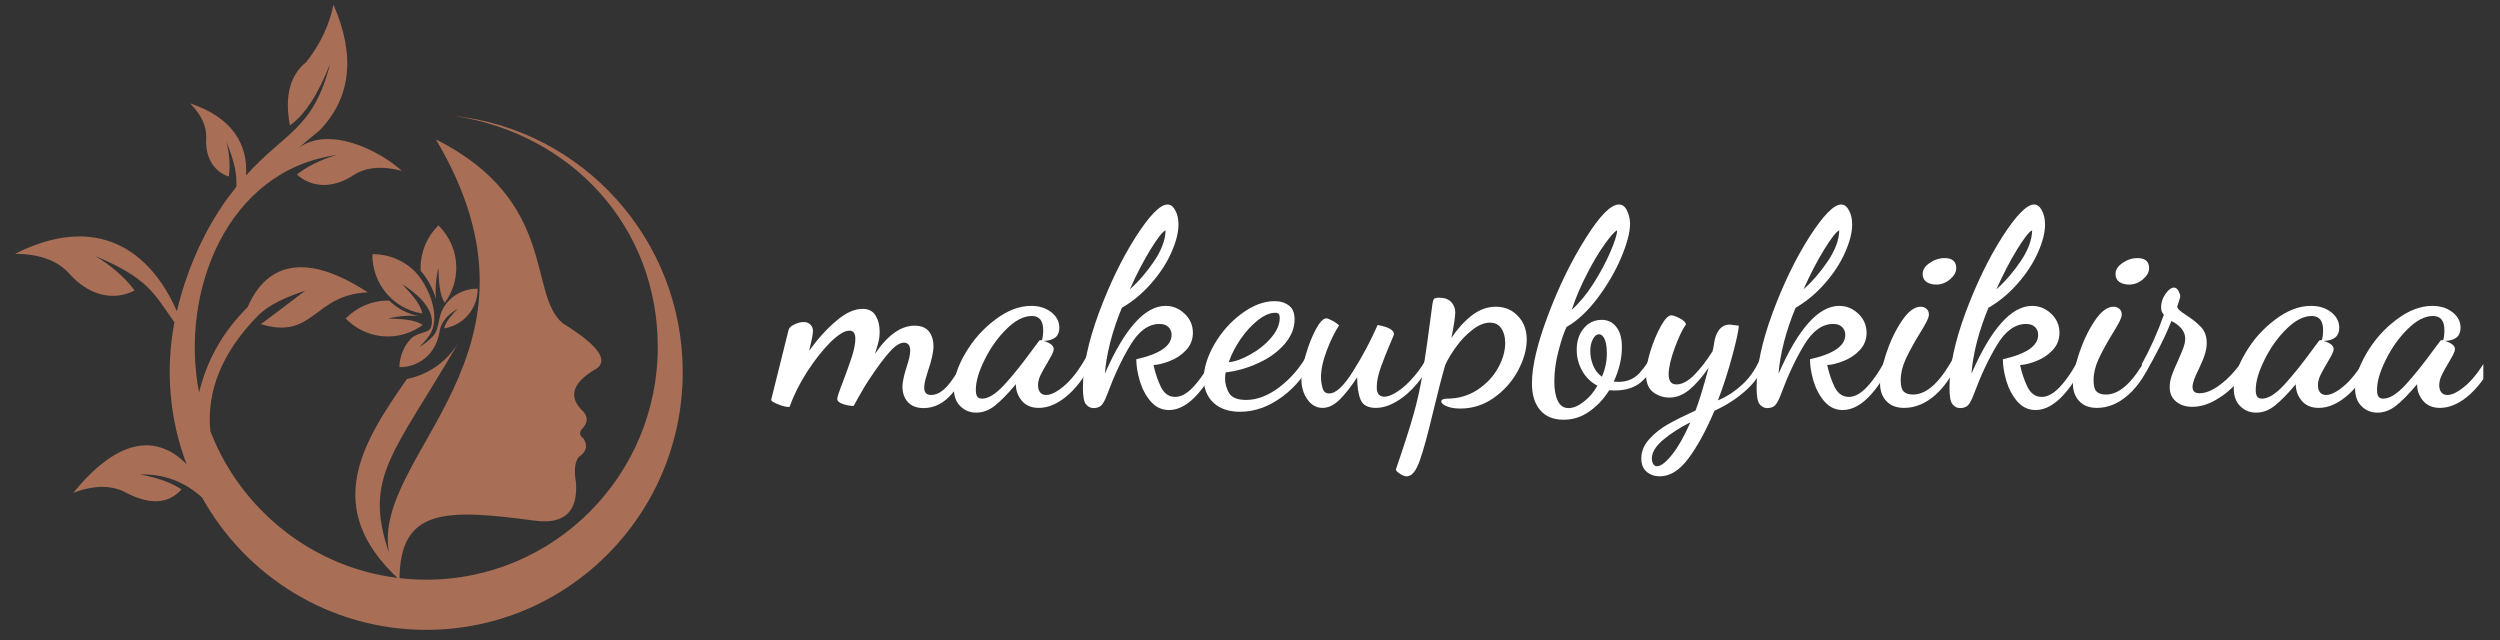 <svg xmlns="http://www.w3.org/2000/svg" xmlns:xlink="http://www.w3.org/1999/xlink" width="242" zoomAndPan="magnify" viewBox="0 0 181.5 46.5" height="62" preserveAspectRatio="xMidYMid meet" version="1.0"><rect x="0" y="0" width="181.5" height="46.5" fill="#333333" stroke="none"/><defs><g/><clipPath id="3d8444e110"><path d="M 1.094 0.34 L 50 0.34 L 50 45.727 L 1.094 45.727 Z M 1.094 0.34 " clip-rule="nonzero"/></clipPath><clipPath id="db011e11d4"><path d="M 170 22 L 180.289 22 L 180.289 30 L 170 30 Z M 170 22 " clip-rule="nonzero"/></clipPath></defs><g clip-path="url(#3d8444e110)"><path fill="#a86e56" d="M 21.688 10.738 C 22.18 10.309 22.688 9.879 23.219 9.453 C 25.492 7.078 25.82 4.039 24.211 0.34 C 23.906 1.828 23.246 3.219 22.23 4.512 C 21.047 5.457 20.652 6.992 21.047 9.102 C 22.125 8.348 23.098 6.855 23.969 4.621 C 22.754 9.414 20.68 9.582 17.863 12.738 C 18.008 10.535 16.918 8.539 13.801 7.504 C 14.594 8.309 14.984 9.121 14.973 9.941 C 14.859 11.48 15.578 12.484 16.613 12.816 C 16.715 12.16 16.676 11.234 16.445 10.312 C 17.082 11.891 17.211 12.754 17.152 13.574 C 17.094 13.719 14.234 16.75 12.84 22.598 C 10.895 18.133 7.008 15.438 1.094 18.426 C 2.797 18.434 4.082 18.883 4.949 19.773 C 6.469 21.547 8.312 21.844 9.773 21.09 C 9.184 20.27 8.152 19.324 6.922 18.586 C 10.793 20.23 11.172 21.301 12.664 23.402 C 11.996 26.871 12.309 30.445 13.547 33.699 C 11.215 31.352 8.383 32.016 5.32 35.777 C 6.746 35.238 7.965 35.207 8.965 35.676 C 10.793 36.672 12.199 36.625 13.18 35.531 C 12.43 35.035 11.43 34.672 10.164 34.445 C 11.879 34.402 13.383 34.957 14.668 36.113 C 17.848 41.844 23.945 45.727 30.945 45.727 C 41.23 45.727 49.566 37.352 49.566 27.016 C 49.566 17.379 42.316 9.445 32.996 8.418 C 41.477 9.715 47.754 16.438 47.754 25.195 C 47.754 34.52 40.23 42.086 30.945 42.086 C 23.805 42.086 17.707 37.609 15.27 31.301 C 14.992 28.438 16.086 25.629 18.672 22.977 C 19.559 22.066 20.797 21.574 22.168 21.098 C 21.211 21.828 20.137 22.641 18.941 23.535 C 22.812 24.699 22.75 21.383 26.703 21.227 C 22.371 18.387 19.422 18.953 17.984 22.289 C 16.227 24.055 15.078 25.984 14.453 28.488 C 13.039 21.273 16.43 12.379 24.414 11.262 C 23.254 11.594 22.211 12.137 21.559 12.672 C 22.582 13.602 24.145 13.762 25.758 12.656 C 26.652 12.125 27.793 12.039 29.18 12.406 C 27.457 10.852 23.852 9.133 21.688 10.738 Z M 21.688 10.738 " fill-opacity="1" fill-rule="evenodd"/></g><path fill="#a86e56" d="M 30.535 19.441 C 30.539 18.234 31.031 17.145 31.828 16.363 C 32.629 17.145 33.125 18.234 33.125 19.441 C 33.125 20.391 32.816 21.266 32.297 21.98 C 31.871 21.402 31.855 20.23 31.828 19.441 C 31.633 20.293 31.586 21.066 31.66 21.727 C 31.426 20.926 30.992 20.16 30.539 19.664 C 30.535 19.59 30.531 19.516 30.535 19.441 Z M 30.117 19.707 C 29.266 18.859 28.148 18.438 27.035 18.453 C 27.008 20.594 28.551 22.43 30.656 22.758 C 30.551 22.047 29.738 21.207 29.199 20.629 C 29.75 20.973 30.211 21.348 30.578 21.727 C 31.215 22.422 31.527 23.16 31.266 23.805 C 31.109 24.191 30.328 24.105 29.836 24.586 C 29.344 25.07 28.992 25.906 29 26.656 C 30.27 26.676 31.41 25.848 31.777 24.617 L 31.77 24.645 C 31.996 24.07 31.781 23.793 32.449 23.004 C 32.668 22.801 32.926 22.598 33.227 22.414 C 32.863 22.801 32.32 23.359 32.25 23.836 C 33.66 23.621 34.695 22.387 34.676 20.957 C 33.93 20.945 33.16 21.246 32.613 21.797 C 31.617 22.801 32.047 23.785 31.41 24.426 C 31.16 24.695 30.836 24.957 30.453 25.199 C 30.695 24.938 31.02 24.602 31.227 24.262 C 32.039 22.945 31.086 20.676 30.117 19.707 Z M 28.16 21.824 C 26.957 21.828 25.871 22.32 25.098 23.125 C 25.871 23.926 26.957 24.426 28.16 24.426 C 29.105 24.426 29.977 24.113 30.684 23.594 C 30.109 23.168 28.945 23.148 28.16 23.125 C 29.023 22.922 29.809 22.879 30.469 22.961 C 29.609 22.809 28.855 22.398 28.262 21.828 C 28.227 21.828 28.195 21.824 28.16 21.824 Z M 40.871 23.48 C 43.598 25.164 44.324 26.309 43.055 26.906 C 41.5 27.887 41.266 28.883 42.359 29.887 C 42.699 30.289 42.676 30.699 42.285 31.109 C 42.043 31.387 42.062 31.625 42.348 31.82 C 42.699 32.344 42.59 32.793 42.016 33.18 C 41.73 33.539 41.664 34.156 41.816 35.027 C 41.965 37.141 40.977 38.07 38.863 37.805 C 32.285 36.922 29.023 36.891 29.004 42.094 C 23.262 36.848 26.367 32.07 29.539 27.52 C 31.277 27.141 32.523 26.152 33.336 24.785 C 28.617 32.938 26.34 34.562 28.246 40.145 C 26.895 32.93 40.898 25.672 31.641 10.117 C 40.555 14.613 38.281 21.352 40.871 23.48 Z M 40.871 23.48 " fill-opacity="1" fill-rule="evenodd"/><g fill="#ffffff" fill-opacity="1"><g transform="translate(56.676, 29.019)"><g><path d="M 10.375 0.609 C 9.883 0.609 9.504 0.461 9.234 0.172 C 8.973 -0.117 8.844 -0.488 8.844 -0.938 C 8.844 -1.145 8.875 -1.379 8.938 -1.641 C 9 -1.898 9.066 -2.141 9.141 -2.359 C 9.316 -2.898 9.406 -3.297 9.406 -3.547 C 9.406 -3.941 9.254 -4.141 8.953 -4.141 C 8.66 -4.141 8.32 -3.926 7.938 -3.5 C 7.551 -3.082 7.035 -2.391 6.391 -1.422 C 6.234 -1.191 5.992 -0.789 5.672 -0.219 L 5.297 0.453 C 5.055 0.453 4.797 0.406 4.516 0.312 C 4.242 0.219 4.109 0.094 4.109 -0.062 C 4.109 -0.195 4.25 -0.617 4.531 -1.328 C 4.789 -2.016 5.004 -2.613 5.172 -3.125 C 5.336 -3.645 5.422 -4.078 5.422 -4.422 C 5.422 -4.816 5.281 -5.016 5 -5.016 C 4.645 -5.016 4.18 -4.734 3.609 -4.172 C 3.047 -3.609 2.484 -2.895 1.922 -2.031 C 1.367 -1.164 0.941 -0.312 0.641 0.531 C 0.398 0.531 0.117 0.461 -0.203 0.328 C -0.523 0.203 -0.688 0.094 -0.688 0 L 0.578 -5.078 C 0.617 -5.223 0.758 -5.352 1 -5.469 C 1.25 -5.582 1.473 -5.641 1.672 -5.641 C 1.867 -5.641 2.031 -5.578 2.156 -5.453 C 2.281 -5.336 2.344 -5.18 2.344 -4.984 C 2.344 -4.766 2.25 -4.285 2.062 -3.547 C 2.695 -4.422 3.352 -5.145 4.031 -5.719 C 4.707 -6.301 5.344 -6.594 5.938 -6.594 C 6.383 -6.594 6.703 -6.43 6.891 -6.109 C 7.086 -5.797 7.188 -5.398 7.188 -4.922 C 7.188 -4.672 7.16 -4.438 7.109 -4.219 C 7.055 -4 6.969 -3.703 6.844 -3.328 C 7.77 -4.691 8.727 -5.375 9.719 -5.375 C 10.195 -5.375 10.547 -5.234 10.766 -4.953 C 10.984 -4.672 11.094 -4.316 11.094 -3.891 C 11.094 -3.461 10.961 -2.867 10.703 -2.109 C 10.68 -2.055 10.629 -1.883 10.547 -1.594 C 10.461 -1.301 10.422 -1.062 10.422 -0.875 C 10.422 -0.52 10.586 -0.344 10.922 -0.344 C 11.391 -0.344 11.852 -0.645 12.312 -1.25 C 12.77 -1.852 13.195 -2.582 13.594 -3.438 L 13.938 -3.016 C 13.551 -2.023 13.055 -1.172 12.453 -0.453 C 11.848 0.254 11.156 0.609 10.375 0.609 Z M 10.375 0.609 "/></g></g></g><g fill="#ffffff" fill-opacity="1"><g transform="translate(69.767, 29.019)"><g><path d="M 1.109 0.938 C 0.648 0.938 0.266 0.781 -0.047 0.469 C -0.359 0.164 -0.516 -0.258 -0.516 -0.812 C -0.516 -1.582 -0.234 -2.441 0.328 -3.391 C 0.891 -4.348 1.609 -5.156 2.484 -5.812 C 3.359 -6.477 4.227 -6.812 5.094 -6.812 C 5.676 -6.812 6.16 -6.66 6.547 -6.359 C 6.941 -6.055 7.141 -5.676 7.141 -5.219 C 7.141 -4.613 6.766 -4.297 6.016 -4.266 C 6.492 -4.117 6.734 -3.922 6.734 -3.672 C 6.734 -3.578 6.688 -3.438 6.594 -3.25 C 6.5 -3.07 6.391 -2.879 6.266 -2.672 C 6.055 -2.328 5.891 -2.023 5.766 -1.766 C 5.648 -1.516 5.594 -1.273 5.594 -1.047 C 5.594 -0.848 5.641 -0.68 5.734 -0.547 C 5.836 -0.41 5.988 -0.344 6.188 -0.344 C 6.562 -0.344 7.035 -0.598 7.609 -1.109 C 8.18 -1.629 8.738 -2.406 9.281 -3.438 L 9.656 -3.062 C 9.176 -1.957 8.57 -1.07 7.844 -0.406 C 7.113 0.258 6.379 0.594 5.641 0.594 C 5.109 0.594 4.695 0.414 4.406 0.062 C 4.125 -0.281 3.984 -0.676 3.984 -1.125 C 3.391 -0.414 2.879 0.102 2.453 0.438 C 2.035 0.77 1.586 0.938 1.109 0.938 Z M 1.531 -0.078 C 1.988 -0.078 2.523 -0.41 3.141 -1.078 C 3.754 -1.742 4.453 -2.613 5.234 -3.688 L 5.641 -4.234 C 5.672 -4.297 5.723 -4.328 5.797 -4.328 L 5.875 -4.312 C 5.938 -4.52 5.969 -4.766 5.969 -5.047 C 5.969 -5.734 5.691 -6.078 5.141 -6.078 C 4.555 -6.078 3.945 -5.766 3.312 -5.141 C 2.676 -4.516 2.145 -3.77 1.719 -2.906 C 1.289 -2.051 1.078 -1.32 1.078 -0.719 C 1.078 -0.488 1.113 -0.32 1.188 -0.219 C 1.258 -0.125 1.375 -0.078 1.531 -0.078 Z M 1.531 -0.078 "/></g></g></g><g fill="#ffffff" fill-opacity="1"><g transform="translate(78.573, 29.019)"><g><path d="M 6.297 0.75 C 5.773 0.75 5.332 0.539 4.969 0.125 C 4.613 -0.289 4.348 -0.789 4.172 -1.375 C 4.004 -1.957 3.922 -2.477 3.922 -2.938 C 5.629 -3.32 6.484 -3.91 6.484 -4.703 C 6.484 -4.941 6.406 -5.133 6.25 -5.281 C 6.102 -5.426 5.891 -5.5 5.609 -5.5 C 4.805 -5.5 4.098 -4.984 3.484 -3.953 C 2.867 -2.93 2.312 -1.742 1.812 -0.391 C 1.664 0.004 1.523 0.27 1.391 0.406 C 1.254 0.539 1.062 0.609 0.812 0.609 C 0.602 0.609 0.422 0.516 0.266 0.328 C 0.117 0.148 0.047 -0.25 0.047 -0.875 C 0.047 -2.395 0.43 -4.203 1.203 -6.297 C 1.984 -8.398 2.875 -10.238 3.875 -11.812 C 4.883 -13.383 5.656 -14.172 6.188 -14.172 C 6.414 -14.172 6.602 -14.031 6.75 -13.75 C 6.906 -13.469 6.984 -13.125 6.984 -12.719 C 6.984 -12.125 6.805 -11.438 6.453 -10.656 C 6.109 -9.883 5.617 -9.141 4.984 -8.422 C 4.359 -7.711 3.656 -7.129 2.875 -6.672 C 2.531 -5.848 2.25 -5.016 2.031 -4.172 C 1.82 -3.336 1.691 -2.578 1.641 -1.891 C 3.078 -5.172 4.547 -6.812 6.047 -6.812 C 6.578 -6.812 7.039 -6.617 7.438 -6.234 C 7.832 -5.859 8.031 -5.398 8.031 -4.859 C 8.031 -4.367 7.863 -3.945 7.531 -3.594 C 7.207 -3.25 6.816 -2.988 6.359 -2.812 C 5.91 -2.633 5.516 -2.535 5.172 -2.516 C 5.305 -1.91 5.488 -1.375 5.719 -0.906 C 5.957 -0.438 6.301 -0.203 6.75 -0.203 C 7.227 -0.203 7.727 -0.516 8.25 -1.141 C 8.781 -1.766 9.266 -2.562 9.703 -3.531 L 9.984 -3.188 C 9.609 -2.125 9.078 -1.203 8.391 -0.422 C 7.703 0.359 7.004 0.75 6.297 0.75 Z M 3.453 -8.016 C 4.098 -8.586 4.688 -9.27 5.219 -10.062 C 5.758 -10.863 6.035 -11.609 6.047 -12.297 C 5.836 -12.211 5.473 -11.75 4.953 -10.906 C 4.441 -10.07 3.941 -9.109 3.453 -8.016 Z M 3.453 -8.016 "/></g></g></g><g fill="#ffffff" fill-opacity="1"><g transform="translate(87.736, 29.019)"><g><path d="M 2.297 0.875 C 1.461 0.875 0.812 0.648 0.344 0.203 C -0.113 -0.242 -0.344 -0.82 -0.344 -1.531 C -0.344 -2.289 -0.086 -3.117 0.422 -4.016 C 0.941 -4.91 1.602 -5.656 2.406 -6.25 C 3.219 -6.852 4.016 -7.156 4.797 -7.156 C 5.211 -7.156 5.555 -7.051 5.828 -6.844 C 6.109 -6.645 6.25 -6.305 6.25 -5.828 C 6.25 -5.191 6.004 -4.594 5.516 -4.031 C 5.023 -3.469 4.391 -3.008 3.609 -2.656 C 2.836 -2.301 2.051 -2.078 1.25 -1.984 C 1.219 -1.848 1.203 -1.695 1.203 -1.531 C 1.203 -1.188 1.297 -0.844 1.484 -0.5 C 1.68 -0.156 2.098 0.016 2.734 0.016 C 3.547 0.016 4.367 -0.305 5.203 -0.953 C 6.047 -1.609 6.727 -2.426 7.25 -3.406 L 7.641 -3.094 C 7.109 -1.906 6.348 -0.945 5.359 -0.219 C 4.379 0.508 3.359 0.875 2.297 0.875 Z M 1.469 -2.719 C 1.945 -2.77 2.477 -2.961 3.062 -3.297 C 3.656 -3.629 4.156 -4.035 4.562 -4.516 C 4.969 -4.992 5.172 -5.469 5.172 -5.938 C 5.172 -6.082 5.145 -6.18 5.094 -6.234 C 5.039 -6.285 4.957 -6.312 4.844 -6.312 C 4.457 -6.312 4.035 -6.129 3.578 -5.766 C 3.117 -5.398 2.695 -4.938 2.312 -4.375 C 1.938 -3.82 1.656 -3.27 1.469 -2.719 Z M 1.469 -2.719 "/></g></g></g><g fill="#ffffff" fill-opacity="1"><g transform="translate(94.499, 29.019)"><g><path d="M 1.516 0.594 C 1.078 0.594 0.711 0.391 0.422 -0.016 C 0.129 -0.43 -0.016 -0.914 -0.016 -1.469 C -0.016 -1.945 0.086 -2.539 0.297 -3.25 C 0.504 -3.969 0.75 -4.586 1.031 -5.109 C 1.32 -5.641 1.57 -5.906 1.781 -5.906 C 1.875 -5.906 2.016 -5.852 2.203 -5.75 C 2.398 -5.656 2.57 -5.535 2.719 -5.391 C 2.438 -4.984 2.145 -4.395 1.844 -3.625 C 1.551 -2.863 1.406 -2.203 1.406 -1.641 C 1.406 -1.391 1.441 -1.129 1.516 -0.859 C 1.586 -0.586 1.75 -0.453 2 -0.453 C 2.488 -0.453 3.07 -1 3.75 -2.094 C 4.438 -3.188 5.023 -4.297 5.516 -5.422 C 6.305 -5.285 6.703 -5.062 6.703 -4.75 C 6.703 -4.719 6.625 -4.523 6.469 -4.172 C 6.188 -3.516 5.945 -2.91 5.75 -2.359 C 5.551 -1.805 5.453 -1.32 5.453 -0.906 C 5.453 -0.445 5.633 -0.219 6 -0.219 C 6.27 -0.219 6.598 -0.348 6.984 -0.609 C 7.379 -0.867 7.781 -1.238 8.188 -1.719 C 8.602 -2.195 8.961 -2.754 9.266 -3.391 L 9.562 -3.156 C 9.27 -2.438 8.891 -1.789 8.422 -1.219 C 7.961 -0.656 7.461 -0.211 6.922 0.109 C 6.391 0.43 5.879 0.594 5.391 0.594 C 4.816 0.594 4.445 0.395 4.281 0 C 4.113 -0.406 4.031 -0.945 4.031 -1.625 C 3.582 -0.938 3.156 -0.395 2.75 0 C 2.352 0.395 1.941 0.594 1.516 0.594 Z M 1.516 0.594 "/></g></g></g><g fill="#ffffff" fill-opacity="1"><g transform="translate(103.246, 29.019)"><g><path d="M -1.109 5.562 C -1.266 5.562 -1.43 5.5 -1.609 5.375 C -1.797 5.258 -1.895 5.156 -1.906 5.062 C -1.32 3.363 -0.895 2.035 -0.625 1.078 C -0.352 0.117 -0.129 -0.895 0.047 -1.969 C 0.223 -3.051 0.457 -4.711 0.75 -6.953 C 0.781 -7.129 0.816 -7.25 0.859 -7.312 C 0.91 -7.375 1.035 -7.406 1.234 -7.406 C 1.617 -7.406 1.91 -7.301 2.109 -7.094 C 2.305 -6.883 2.406 -6.633 2.406 -6.344 C 2.406 -6.031 2.312 -5.41 2.125 -4.484 C 2.551 -5.129 3.035 -5.664 3.578 -6.094 C 4.129 -6.531 4.723 -6.75 5.359 -6.75 C 6.004 -6.75 6.535 -6.523 6.953 -6.078 C 7.379 -5.641 7.594 -5.066 7.594 -4.359 C 7.594 -3.66 7.383 -2.914 6.969 -2.125 C 6.551 -1.344 5.973 -0.688 5.234 -0.156 C 4.492 0.375 3.676 0.641 2.781 0.641 C 2.363 0.641 2.023 0.582 1.766 0.469 C 1.516 0.363 1.391 0.25 1.391 0.125 C 1.391 -0.008 1.547 -0.078 1.859 -0.078 C 2.66 -0.086 3.379 -0.301 4.016 -0.719 C 4.648 -1.133 5.145 -1.656 5.5 -2.281 C 5.852 -2.906 6.031 -3.52 6.031 -4.125 C 6.031 -4.551 5.938 -4.898 5.75 -5.172 C 5.57 -5.453 5.297 -5.594 4.922 -5.594 C 4.516 -5.594 4.094 -5.422 3.656 -5.078 C 3.219 -4.742 2.828 -4.336 2.484 -3.859 C 2.141 -3.391 1.875 -2.953 1.688 -2.547 C 1.457 -1.766 1.164 -0.641 0.812 0.828 C 0.426 2.461 0.098 3.66 -0.172 4.422 C -0.441 5.18 -0.754 5.562 -1.109 5.562 Z M -1.109 5.562 "/></g></g></g><g fill="#ffffff" fill-opacity="1"><g transform="translate(111.438, 29.019)"><g><path d="M 2.078 1.453 C 1.336 1.453 0.77 1.219 0.375 0.75 C -0.02 0.289 -0.219 -0.352 -0.219 -1.188 C -0.219 -2.438 0.176 -4.102 0.969 -6.188 C 1.758 -8.27 2.664 -10.117 3.688 -11.734 C 4.707 -13.359 5.508 -14.172 6.094 -14.172 C 6.344 -14.172 6.535 -14.031 6.672 -13.75 C 6.816 -13.469 6.895 -13.148 6.906 -12.797 C 6.906 -12.16 6.688 -11.328 6.25 -10.297 C 5.812 -9.273 5.238 -8.297 4.531 -7.359 C 3.82 -6.422 3.078 -5.727 2.297 -5.281 C 2.117 -4.938 1.926 -4.367 1.719 -3.578 C 1.508 -2.797 1.406 -2.039 1.406 -1.312 C 1.406 -0.727 1.488 -0.266 1.656 0.078 C 1.82 0.43 2.082 0.609 2.438 0.609 C 2.781 0.609 3.148 0.453 3.547 0.141 C 3.941 -0.16 4.27 -0.547 4.531 -1.016 C 4.051 -1.273 3.68 -1.641 3.422 -2.109 C 3.16 -2.578 3.031 -3.082 3.031 -3.625 C 3.031 -4.258 3.203 -4.781 3.547 -5.188 C 3.891 -5.594 4.32 -5.797 4.844 -5.797 C 5.289 -5.797 5.645 -5.625 5.906 -5.281 C 6.176 -4.945 6.312 -4.457 6.312 -3.812 C 6.312 -3 6.113 -2.164 5.719 -1.312 L 6.078 -1.297 C 6.68 -1.297 7.18 -1.504 7.578 -1.922 C 7.973 -2.348 8.32 -2.875 8.625 -3.5 L 8.938 -3.078 C 8.57 -2.254 8.148 -1.645 7.672 -1.25 C 7.191 -0.863 6.57 -0.672 5.812 -0.672 C 5.625 -0.672 5.484 -0.676 5.391 -0.688 C 4.984 -0.039 4.5 0.473 3.938 0.859 C 3.383 1.254 2.766 1.453 2.078 1.453 Z M 2.672 -6.531 C 3.223 -7.02 3.75 -7.656 4.25 -8.438 C 4.75 -9.227 5.156 -9.988 5.469 -10.719 C 5.789 -11.457 5.957 -11.984 5.969 -12.297 C 5.801 -12.234 5.504 -11.906 5.078 -11.312 C 4.648 -10.719 4.211 -9.984 3.766 -9.109 C 3.316 -8.242 2.953 -7.383 2.672 -6.531 Z M 4.859 -1.672 C 5.098 -2.211 5.219 -2.773 5.219 -3.359 C 5.219 -3.805 5.164 -4.148 5.062 -4.391 C 4.957 -4.629 4.816 -4.75 4.641 -4.75 C 4.473 -4.75 4.328 -4.629 4.203 -4.391 C 4.078 -4.148 4.016 -3.863 4.016 -3.531 C 4.016 -3.195 4.082 -2.852 4.219 -2.5 C 4.352 -2.156 4.566 -1.879 4.859 -1.672 Z M 4.859 -1.672 "/></g></g></g><g fill="#ffffff" fill-opacity="1"><g transform="translate(119.55, 29.019)"><g><path d="M 0.953 5.562 C 0.578 5.562 0.258 5.453 0 5.234 C -0.258 5.016 -0.391 4.691 -0.391 4.266 C -0.391 3.754 -0.195 3.285 0.188 2.859 C 0.582 2.43 1.035 2.07 1.547 1.781 C 2.066 1.488 2.734 1.156 3.547 0.781 C 3.773 0.207 4.094 -0.828 4.5 -2.328 C 4.031 -1.648 3.566 -1.117 3.109 -0.734 C 2.648 -0.348 2.16 -0.156 1.641 -0.156 C 1.211 -0.156 0.82 -0.285 0.469 -0.547 C 0.125 -0.816 -0.047 -1.238 -0.047 -1.812 C -0.047 -2.258 0.055 -2.828 0.266 -3.516 C 0.484 -4.211 0.738 -4.82 1.031 -5.344 C 1.32 -5.863 1.57 -6.125 1.781 -6.125 C 1.914 -6.125 2.113 -6.055 2.375 -5.922 C 2.645 -5.785 2.805 -5.641 2.859 -5.484 C 2.609 -5.141 2.332 -4.562 2.031 -3.75 C 1.738 -2.945 1.594 -2.312 1.594 -1.844 C 1.594 -1.352 1.781 -1.109 2.156 -1.109 C 2.562 -1.109 2.992 -1.336 3.453 -1.797 C 3.91 -2.266 4.352 -2.836 4.781 -3.516 C 4.812 -3.609 4.852 -3.828 4.906 -4.172 C 4.957 -4.516 5.07 -4.812 5.25 -5.062 C 5.438 -5.32 5.703 -5.453 6.047 -5.453 C 6.098 -5.453 6.312 -5.426 6.688 -5.375 C 6.676 -5.039 6.52 -4.316 6.219 -3.203 C 5.926 -2.098 5.578 -1.016 5.172 0.047 C 5.828 -0.223 6.441 -0.629 7.016 -1.172 C 7.586 -1.711 8.039 -2.426 8.375 -3.312 L 8.719 -3.031 C 8.438 -2.125 7.953 -1.359 7.266 -0.734 C 6.586 -0.109 5.805 0.398 4.922 0.797 C 4.297 2.266 3.66 3.426 3.016 4.281 C 2.379 5.133 1.691 5.562 0.953 5.562 Z M 0.75 4.828 C 1.031 4.828 1.395 4.547 1.844 3.984 C 2.289 3.422 2.734 2.641 3.172 1.641 C 2.41 2.023 1.754 2.445 1.203 2.906 C 0.648 3.375 0.375 3.828 0.375 4.266 C 0.375 4.41 0.406 4.539 0.469 4.656 C 0.531 4.77 0.625 4.828 0.75 4.828 Z M 0.75 4.828 "/></g></g></g><g fill="#ffffff" fill-opacity="1"><g transform="translate(127.483, 29.019)"><g><path d="M 6.297 0.75 C 5.773 0.75 5.332 0.539 4.969 0.125 C 4.613 -0.289 4.348 -0.789 4.172 -1.375 C 4.004 -1.957 3.922 -2.477 3.922 -2.938 C 5.629 -3.32 6.484 -3.91 6.484 -4.703 C 6.484 -4.941 6.406 -5.133 6.25 -5.281 C 6.102 -5.426 5.891 -5.5 5.609 -5.5 C 4.805 -5.5 4.098 -4.984 3.484 -3.953 C 2.867 -2.93 2.312 -1.742 1.812 -0.391 C 1.664 0.004 1.523 0.27 1.391 0.406 C 1.254 0.539 1.062 0.609 0.812 0.609 C 0.602 0.609 0.422 0.516 0.266 0.328 C 0.117 0.148 0.047 -0.25 0.047 -0.875 C 0.047 -2.395 0.43 -4.203 1.203 -6.297 C 1.984 -8.398 2.875 -10.238 3.875 -11.812 C 4.883 -13.383 5.656 -14.172 6.188 -14.172 C 6.414 -14.172 6.602 -14.031 6.75 -13.75 C 6.906 -13.469 6.984 -13.125 6.984 -12.719 C 6.984 -12.125 6.805 -11.438 6.453 -10.656 C 6.109 -9.883 5.617 -9.141 4.984 -8.422 C 4.359 -7.711 3.656 -7.129 2.875 -6.672 C 2.531 -5.848 2.25 -5.016 2.031 -4.172 C 1.82 -3.336 1.691 -2.578 1.641 -1.891 C 3.078 -5.172 4.547 -6.812 6.047 -6.812 C 6.578 -6.812 7.039 -6.617 7.438 -6.234 C 7.832 -5.859 8.031 -5.398 8.031 -4.859 C 8.031 -4.367 7.863 -3.945 7.531 -3.594 C 7.207 -3.25 6.816 -2.988 6.359 -2.812 C 5.91 -2.633 5.516 -2.535 5.172 -2.516 C 5.305 -1.91 5.488 -1.375 5.719 -0.906 C 5.957 -0.438 6.301 -0.203 6.75 -0.203 C 7.227 -0.203 7.727 -0.516 8.25 -1.141 C 8.781 -1.766 9.266 -2.562 9.703 -3.531 L 9.984 -3.188 C 9.609 -2.125 9.078 -1.203 8.391 -0.422 C 7.703 0.359 7.004 0.75 6.297 0.75 Z M 3.453 -8.016 C 4.098 -8.586 4.688 -9.27 5.219 -10.062 C 5.758 -10.863 6.035 -11.609 6.047 -12.297 C 5.836 -12.211 5.473 -11.75 4.953 -10.906 C 4.441 -10.07 3.941 -9.109 3.453 -8.016 Z M 3.453 -8.016 "/></g></g></g><g fill="#ffffff" fill-opacity="1"><g transform="translate(136.647, 29.019)"><g><path d="M 3.922 -8.359 C 3.648 -8.359 3.414 -8.422 3.219 -8.547 C 3.031 -8.68 2.938 -8.875 2.938 -9.125 C 2.938 -9.426 3.102 -9.691 3.438 -9.922 C 3.781 -10.16 4.145 -10.281 4.531 -10.281 C 5.094 -10.281 5.375 -10.035 5.375 -9.547 C 5.375 -9.266 5.223 -8.992 4.922 -8.734 C 4.617 -8.484 4.285 -8.359 3.922 -8.359 Z M 1.594 0.594 C 1.031 0.594 0.598 0.426 0.297 0.094 C -0.004 -0.227 -0.156 -0.648 -0.156 -1.172 C -0.156 -1.703 -0.008 -2.422 0.281 -3.328 C 0.582 -4.234 0.961 -5.031 1.422 -5.719 C 1.879 -6.406 2.336 -6.75 2.797 -6.75 C 2.973 -6.75 3.113 -6.695 3.219 -6.594 C 3.332 -6.5 3.391 -6.359 3.391 -6.172 C 3.391 -6.055 3.336 -5.895 3.234 -5.688 C 3.129 -5.477 2.957 -5.18 2.719 -4.797 C 2.289 -4.098 1.953 -3.477 1.703 -2.938 C 1.461 -2.406 1.344 -1.898 1.344 -1.422 C 1.344 -1.016 1.414 -0.738 1.562 -0.594 C 1.707 -0.445 1.938 -0.375 2.25 -0.375 C 3.289 -0.375 4.328 -1.383 5.359 -3.406 L 5.656 -3.094 C 5.195 -1.926 4.609 -1.02 3.891 -0.375 C 3.172 0.27 2.406 0.594 1.594 0.594 Z M 1.594 0.594 "/></g></g></g><g fill="#ffffff" fill-opacity="1"><g transform="translate(141.486, 29.019)"><g><path d="M 6.297 0.75 C 5.773 0.75 5.332 0.539 4.969 0.125 C 4.613 -0.289 4.348 -0.789 4.172 -1.375 C 4.004 -1.957 3.922 -2.477 3.922 -2.938 C 5.629 -3.32 6.484 -3.91 6.484 -4.703 C 6.484 -4.941 6.406 -5.133 6.25 -5.281 C 6.102 -5.426 5.891 -5.5 5.609 -5.5 C 4.805 -5.5 4.098 -4.984 3.484 -3.953 C 2.867 -2.93 2.312 -1.742 1.812 -0.391 C 1.664 0.004 1.523 0.27 1.391 0.406 C 1.254 0.539 1.062 0.609 0.812 0.609 C 0.602 0.609 0.422 0.516 0.266 0.328 C 0.117 0.148 0.047 -0.25 0.047 -0.875 C 0.047 -2.395 0.43 -4.203 1.203 -6.297 C 1.984 -8.398 2.875 -10.238 3.875 -11.812 C 4.883 -13.383 5.656 -14.172 6.188 -14.172 C 6.414 -14.172 6.602 -14.031 6.75 -13.75 C 6.906 -13.469 6.984 -13.125 6.984 -12.719 C 6.984 -12.125 6.805 -11.438 6.453 -10.656 C 6.109 -9.883 5.617 -9.141 4.984 -8.422 C 4.359 -7.711 3.656 -7.129 2.875 -6.672 C 2.531 -5.848 2.25 -5.016 2.031 -4.172 C 1.82 -3.336 1.691 -2.578 1.641 -1.891 C 3.078 -5.172 4.547 -6.812 6.047 -6.812 C 6.578 -6.812 7.039 -6.617 7.438 -6.234 C 7.832 -5.859 8.031 -5.398 8.031 -4.859 C 8.031 -4.367 7.863 -3.945 7.531 -3.594 C 7.207 -3.25 6.816 -2.988 6.359 -2.812 C 5.91 -2.633 5.516 -2.535 5.172 -2.516 C 5.305 -1.91 5.488 -1.375 5.719 -0.906 C 5.957 -0.438 6.301 -0.203 6.75 -0.203 C 7.227 -0.203 7.727 -0.516 8.25 -1.141 C 8.781 -1.766 9.266 -2.562 9.703 -3.531 L 9.984 -3.188 C 9.609 -2.125 9.078 -1.203 8.391 -0.422 C 7.703 0.359 7.004 0.75 6.297 0.75 Z M 3.453 -8.016 C 4.098 -8.586 4.688 -9.27 5.219 -10.062 C 5.758 -10.863 6.035 -11.609 6.047 -12.297 C 5.836 -12.211 5.473 -11.75 4.953 -10.906 C 4.441 -10.07 3.941 -9.109 3.453 -8.016 Z M 3.453 -8.016 "/></g></g></g><g fill="#ffffff" fill-opacity="1"><g transform="translate(150.649, 29.019)"><g><path d="M 3.922 -8.359 C 3.648 -8.359 3.414 -8.422 3.219 -8.547 C 3.031 -8.68 2.938 -8.875 2.938 -9.125 C 2.938 -9.426 3.102 -9.691 3.438 -9.922 C 3.781 -10.16 4.145 -10.281 4.531 -10.281 C 5.094 -10.281 5.375 -10.035 5.375 -9.547 C 5.375 -9.266 5.223 -8.992 4.922 -8.734 C 4.617 -8.484 4.285 -8.359 3.922 -8.359 Z M 1.594 0.594 C 1.031 0.594 0.598 0.426 0.297 0.094 C -0.004 -0.227 -0.156 -0.648 -0.156 -1.172 C -0.156 -1.703 -0.008 -2.422 0.281 -3.328 C 0.582 -4.234 0.961 -5.031 1.422 -5.719 C 1.879 -6.406 2.336 -6.75 2.797 -6.75 C 2.973 -6.75 3.113 -6.695 3.219 -6.594 C 3.332 -6.5 3.391 -6.359 3.391 -6.172 C 3.391 -6.055 3.336 -5.895 3.234 -5.688 C 3.129 -5.477 2.957 -5.18 2.719 -4.797 C 2.289 -4.098 1.953 -3.477 1.703 -2.938 C 1.461 -2.406 1.344 -1.898 1.344 -1.422 C 1.344 -1.016 1.414 -0.738 1.562 -0.594 C 1.707 -0.445 1.938 -0.375 2.25 -0.375 C 3.289 -0.375 4.328 -1.383 5.359 -3.406 L 5.656 -3.094 C 5.195 -1.926 4.609 -1.02 3.891 -0.375 C 3.172 0.27 2.406 0.594 1.594 0.594 Z M 1.594 0.594 "/></g></g></g><g fill="#ffffff" fill-opacity="1"><g transform="translate(155.489, 29.019)"><g><path d="M 3.672 0.516 C 3.18 0.516 2.785 0.383 2.484 0.125 C 2.18 -0.133 2.031 -0.477 2.031 -0.906 C 2.031 -1.164 2.078 -1.441 2.172 -1.734 C 2.273 -2.035 2.426 -2.395 2.625 -2.812 C 2.789 -3.188 2.922 -3.5 3.016 -3.75 C 3.109 -4.008 3.156 -4.238 3.156 -4.438 C 3.156 -4.945 2.82 -5.375 2.156 -5.719 C 1.895 -5.051 1.586 -4.379 1.234 -3.703 C 0.891 -3.035 0.578 -2.469 0.297 -2 L 0 -2.578 C 0.602 -3.66 1.141 -4.859 1.609 -6.172 C 1.473 -6.305 1.406 -6.484 1.406 -6.703 C 1.406 -7.047 1.508 -7.367 1.719 -7.672 C 1.938 -7.984 2.145 -8.141 2.344 -8.141 C 2.477 -8.141 2.586 -8.055 2.672 -7.891 C 2.754 -7.734 2.797 -7.602 2.797 -7.5 C 2.797 -7.445 2.766 -7.332 2.703 -7.156 C 2.648 -6.977 2.609 -6.848 2.578 -6.766 C 2.586 -6.672 2.641 -6.582 2.734 -6.5 C 2.828 -6.414 3 -6.289 3.25 -6.125 C 3.719 -5.82 4.078 -5.531 4.328 -5.25 C 4.586 -4.969 4.719 -4.586 4.719 -4.109 C 4.719 -3.816 4.664 -3.523 4.562 -3.234 C 4.469 -2.941 4.32 -2.594 4.125 -2.188 C 3.832 -1.602 3.688 -1.188 3.688 -0.938 C 3.688 -0.625 3.852 -0.469 4.188 -0.469 C 4.582 -0.469 5.016 -0.625 5.484 -0.938 C 5.953 -1.258 6.379 -1.648 6.766 -2.109 C 7.16 -2.566 7.453 -2.992 7.641 -3.391 L 8.109 -3.031 C 7.848 -2.438 7.477 -1.867 7 -1.328 C 6.531 -0.785 6 -0.344 5.406 0 C 4.82 0.344 4.242 0.516 3.672 0.516 Z M 3.672 0.516 "/></g></g></g><g fill="#ffffff" fill-opacity="1"><g transform="translate(162.688, 29.019)"><g><path d="M 1.109 0.938 C 0.648 0.938 0.266 0.781 -0.047 0.469 C -0.359 0.164 -0.516 -0.258 -0.516 -0.812 C -0.516 -1.582 -0.234 -2.441 0.328 -3.391 C 0.891 -4.348 1.609 -5.156 2.484 -5.812 C 3.359 -6.477 4.227 -6.812 5.094 -6.812 C 5.676 -6.812 6.16 -6.66 6.547 -6.359 C 6.941 -6.055 7.141 -5.676 7.141 -5.219 C 7.141 -4.613 6.766 -4.297 6.016 -4.266 C 6.492 -4.117 6.734 -3.922 6.734 -3.672 C 6.734 -3.578 6.688 -3.438 6.594 -3.25 C 6.5 -3.07 6.391 -2.879 6.266 -2.672 C 6.055 -2.328 5.891 -2.023 5.766 -1.766 C 5.648 -1.516 5.594 -1.273 5.594 -1.047 C 5.594 -0.848 5.641 -0.68 5.734 -0.547 C 5.836 -0.41 5.988 -0.344 6.188 -0.344 C 6.562 -0.344 7.035 -0.598 7.609 -1.109 C 8.18 -1.629 8.738 -2.406 9.281 -3.438 L 9.656 -3.062 C 9.176 -1.957 8.57 -1.07 7.844 -0.406 C 7.113 0.258 6.379 0.594 5.641 0.594 C 5.109 0.594 4.695 0.414 4.406 0.062 C 4.125 -0.281 3.984 -0.676 3.984 -1.125 C 3.391 -0.414 2.879 0.102 2.453 0.438 C 2.035 0.77 1.586 0.938 1.109 0.938 Z M 1.531 -0.078 C 1.988 -0.078 2.523 -0.41 3.141 -1.078 C 3.754 -1.742 4.453 -2.613 5.234 -3.688 L 5.641 -4.234 C 5.672 -4.297 5.723 -4.328 5.797 -4.328 L 5.875 -4.312 C 5.938 -4.52 5.969 -4.766 5.969 -5.047 C 5.969 -5.734 5.691 -6.078 5.141 -6.078 C 4.555 -6.078 3.945 -5.766 3.312 -5.141 C 2.676 -4.516 2.145 -3.77 1.719 -2.906 C 1.289 -2.051 1.078 -1.32 1.078 -0.719 C 1.078 -0.488 1.113 -0.32 1.188 -0.219 C 1.258 -0.125 1.375 -0.078 1.531 -0.078 Z M 1.531 -0.078 "/></g></g></g><g clip-path="url(#db011e11d4)"><g fill="#ffffff" fill-opacity="1"><g transform="translate(171.495, 29.019)"><g><path d="M 1.109 0.938 C 0.648 0.938 0.266 0.781 -0.047 0.469 C -0.359 0.164 -0.516 -0.258 -0.516 -0.812 C -0.516 -1.582 -0.234 -2.441 0.328 -3.391 C 0.891 -4.348 1.609 -5.156 2.484 -5.812 C 3.359 -6.477 4.227 -6.812 5.094 -6.812 C 5.676 -6.812 6.16 -6.66 6.547 -6.359 C 6.941 -6.055 7.141 -5.676 7.141 -5.219 C 7.141 -4.613 6.766 -4.297 6.016 -4.266 C 6.492 -4.117 6.734 -3.922 6.734 -3.672 C 6.734 -3.578 6.688 -3.438 6.594 -3.25 C 6.5 -3.07 6.391 -2.879 6.266 -2.672 C 6.055 -2.328 5.891 -2.023 5.766 -1.766 C 5.648 -1.516 5.594 -1.273 5.594 -1.047 C 5.594 -0.848 5.641 -0.68 5.734 -0.547 C 5.836 -0.41 5.988 -0.344 6.188 -0.344 C 6.562 -0.344 7.035 -0.598 7.609 -1.109 C 8.18 -1.629 8.738 -2.406 9.281 -3.438 L 9.656 -3.062 C 9.176 -1.957 8.57 -1.07 7.844 -0.406 C 7.113 0.258 6.379 0.594 5.641 0.594 C 5.109 0.594 4.695 0.414 4.406 0.062 C 4.125 -0.281 3.984 -0.676 3.984 -1.125 C 3.391 -0.414 2.879 0.102 2.453 0.438 C 2.035 0.77 1.586 0.938 1.109 0.938 Z M 1.531 -0.078 C 1.988 -0.078 2.523 -0.41 3.141 -1.078 C 3.754 -1.742 4.453 -2.613 5.234 -3.688 L 5.641 -4.234 C 5.672 -4.297 5.723 -4.328 5.797 -4.328 L 5.875 -4.312 C 5.938 -4.52 5.969 -4.766 5.969 -5.047 C 5.969 -5.734 5.691 -6.078 5.141 -6.078 C 4.555 -6.078 3.945 -5.766 3.312 -5.141 C 2.676 -4.516 2.145 -3.77 1.719 -2.906 C 1.289 -2.051 1.078 -1.32 1.078 -0.719 C 1.078 -0.488 1.113 -0.32 1.188 -0.219 C 1.258 -0.125 1.375 -0.078 1.531 -0.078 Z M 1.531 -0.078 "/></g></g></g></g></svg>